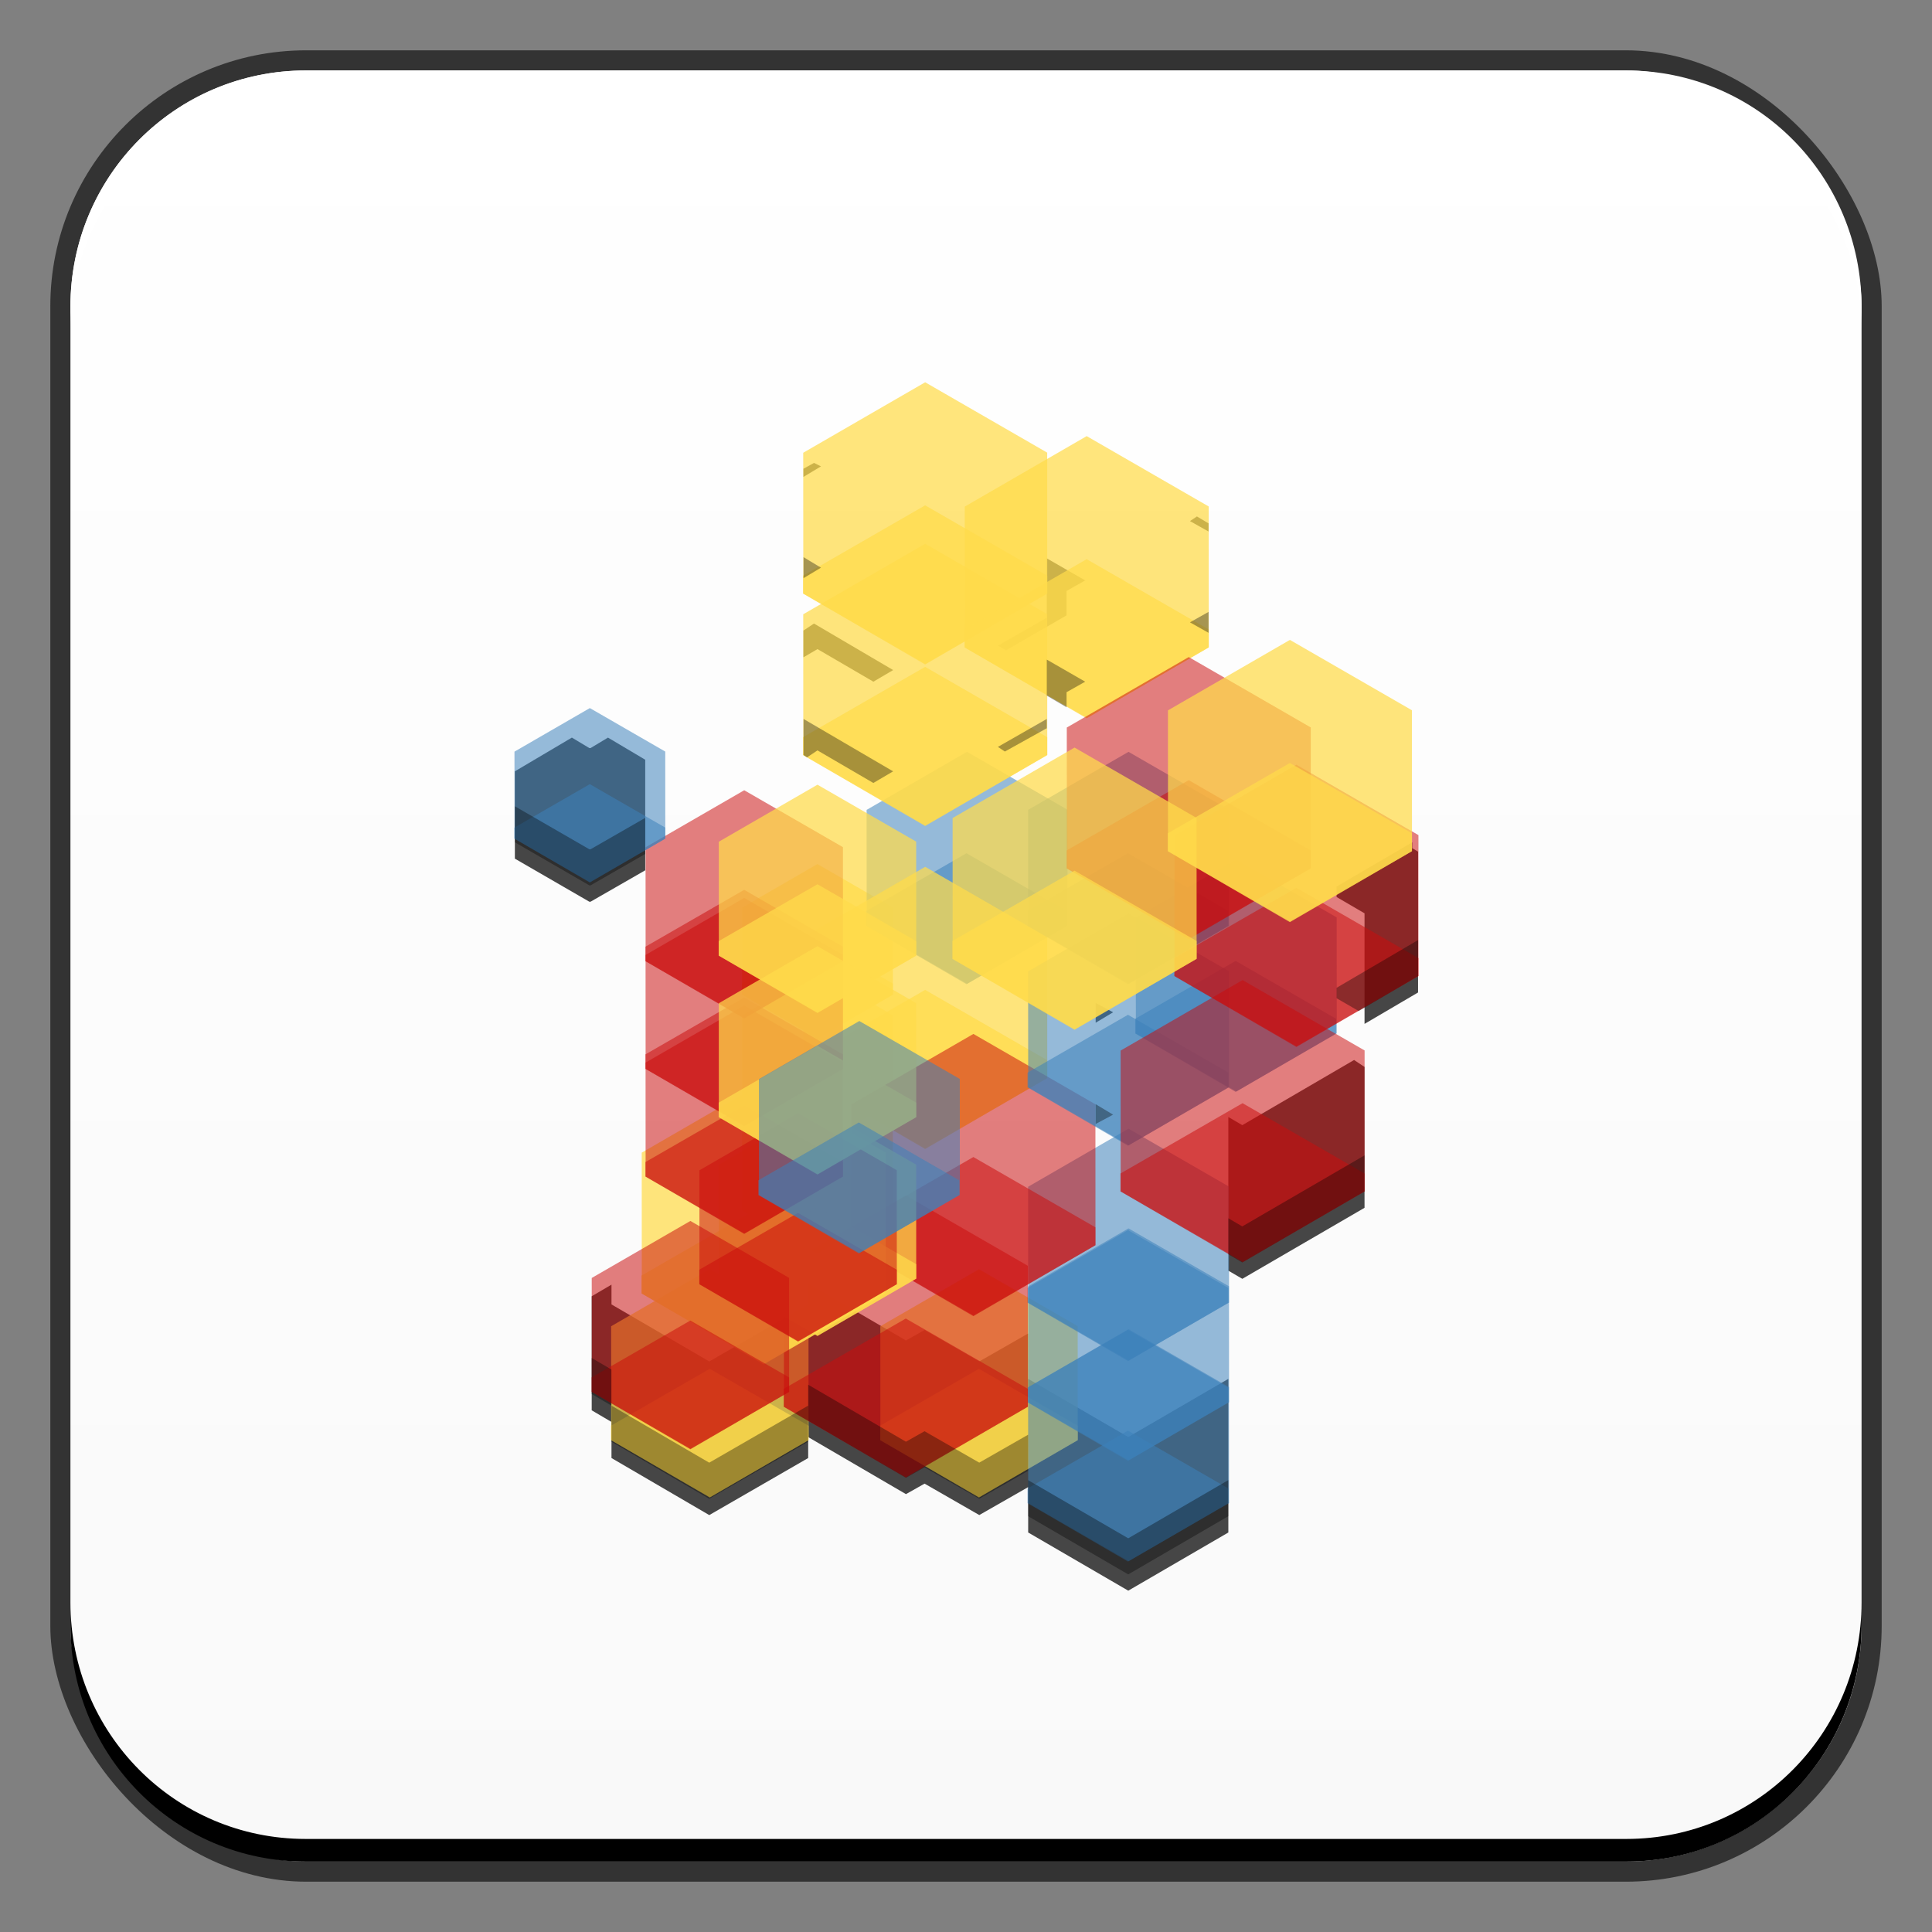 <?xml version="1.0" encoding="UTF-8" standalone="no"?>
<!-- Created with Inkscape (http://www.inkscape.org/) -->

<svg
   xmlns:dc="http://purl.org/dc/elements/1.1/"
   xmlns:cc="http://creativecommons.org/ns#"
   xmlns:rdf="http://www.w3.org/1999/02/22-rdf-syntax-ns#"
   xmlns:svg="http://www.w3.org/2000/svg"
   xmlns="http://www.w3.org/2000/svg"
   xmlns:xlink="http://www.w3.org/1999/xlink"
   xmlns:sodipodi="http://sodipodi.sourceforge.net/DTD/sodipodi-0.dtd"
   xmlns:inkscape="http://www.inkscape.org/namespaces/inkscape"
   width="48"
   height="48"
   id="svg2"
   version="1.1"
   inkscape:version="0.48+devel r12149"
   sodipodi:docname="nepomuk.svg">
  <rect width="100%" height="100%" fill="#808080" stroke="none"/>
  <defs
     id="defs4">
    <linearGradient
       y2="-1004.862"
       x2="24.125"
       y1="-1052.612"
       x1="24.125"
       gradientUnits="userSpaceOnUse"
       id="linearGradient3133"
       xlink:href="#linearGradient1549"
       inkscape:collect="always"
       gradientTransform="translate(0,-1.7671406e-5)" />
    <linearGradient
       inkscape:collect="always"
       id="linearGradient1549">
      <stop
         style="stop-color:#f9f9f9;stop-opacity:1"
         offset="0"
         id="stop1551" />
      <stop
         style="stop-color:#ffffff;stop-opacity:1"
         offset="1"
         id="stop1553" />
    </linearGradient>
    <linearGradient
       inkscape:collect="always"
       xlink:href="#linearGradient1549"
       id="linearGradient1648"
       x1="25.456"
       y1="1051.125"
       x2="25.456"
       y2="1005.693"
       gradientUnits="userSpaceOnUse" />
  </defs>
  <sodipodi:namedview
     id="base"
     pagecolor="#ffffff"
     bordercolor="#666666"
     borderopacity="1.0"
     inkscape:pageopacity="0.0"
     inkscape:pageshadow="2"
     inkscape:zoom="5.6568545"
     inkscape:cx="58.402975"
     inkscape:cy="23.705534"
     inkscape:document-units="px"
     inkscape:current-layer="layer1"
     showgrid="false"
     inkscape:window-width="1366"
     inkscape:window-height="714"
     inkscape:window-x="0"
     inkscape:window-y="30"
     inkscape:window-maximized="1">
    <inkscape:grid
       type="xygrid"
       id="grid3850" />
  </sodipodi:namedview>
  <g
     inkscape:label="Capa 1"
     inkscape:groupmode="layer"
     id="layer1"
     transform="translate(0,-1004.362)">
    <rect
       style="color:#000000;fill:#333333;fill-opacity:1;fill-rule:nonzero;stroke:none;stroke-width:0.2;marker:none;visibility:visible;display:inline;overflow:visible;enable-background:accumulate"
       id="rect6294"
       width="45.5"
       height="45.5"
       x="1.25"
       y="1005.612"
       ry="6.357" />
    <rect
       ry="5.857"
       y="1006.112"
       x="1.75"
       height="44.5"
       width="44.5"
       id="rect6296"
       style="color:#000000;fill:url(#linearGradient1648);fill-opacity:1.0;fill-rule:nonzero;stroke:none;stroke-width:0.2;marker:none;visibility:visible;display:inline;overflow:visible;enable-background:accumulate" />
    <path
       id="path6361"
       d="m 1.75,1012.55 0,-0.562 c 0,-3.244 2.599,-5.875 5.844,-5.875 l 32.812,0 c 3.245,0 5.844,2.631 5.844,5.875 l 0,0.562 c 0,-3.244 -2.599,-5.875 -5.844,-5.875 l -32.812,0 C 4.349,1006.675 1.75,1009.305 1.75,1012.55 Z"
       style="color:#000000;fill:#ffffff;fill-opacity:1;fill-rule:nonzero;stroke:none;stroke-width:0.2;marker:none;visibility:visible;display:inline;overflow:visible;enable-background:accumulate"
       inkscape:connector-curvature="0" />
    <path
       inkscape:connector-curvature="0"
       style="color:#000000;fill:#000000;fill-opacity:1;fill-rule:nonzero;stroke:none;stroke-width:0.2;marker:none;visibility:visible;display:inline;overflow:visible;enable-background:accumulate"
       d="m 1.75,1044.175 0,0.562 c 0,3.244 2.599,5.875 5.844,5.875 l 32.812,0 c 3.245,0 5.844,-2.631 5.844,-5.875 l 0,-0.562 c 0,3.244 -2.599,5.875 -5.844,5.875 l -32.812,0 C 4.349,1050.05 1.75,1047.419 1.75,1044.175 Z"
       id="path6388" />
    <g
       transform="matrix(0.938,0,0,0.938,1.5,64.272)"
       id="g3479">
      <path
         inkscape:connector-curvature="0"
         id="path2652"
         d="m 19.961,1014.489 -0.277,0.154 0,0.216 0.462,-0.278 L 19.961,1014.489 z m 10.143,1.418 -0.185,0.123 0.493,0.277 0,-0.216 L 30.104,1015.907 z m -3.977,1.11 0,1.11 0,0.462 -1.295,0.74 0.216,0.123 1.603,-0.925 0,-0.647 0.493,-0.278 L 26.127,1017.017 z m -6.166,1.726 -0.277,0.185 0,0.709 0.37,-0.216 1.48,0.863 0.524,-0.308 L 19.961,1018.744 z m -6.412,3.021 -1.511,0.894 0,2.004 0,0.278 0,0.031 1.973,1.141 0.031,0 1.449,-0.832 0,-1.171 0,-0.031 0,-0.37 0,-1.357 -0.987,-0.586 -0.462,0.277 -0.031,0 L 13.549,1021.765 z m 22.258,2.775 -2.004,1.171 0,0.216 0,0.061 0.74,0.432 0,2.929 1.418,-0.832 0,-0.462 0,-3.268 -0.154,-0.093 L 35.807,1024.539 z m -8.385,4.254 0,0.524 0.462,-0.277 L 27.422,1028.794 z m 6.844,1.511 -2.96,1.726 -0.37,-0.216 0,1.233 0,0.401 0,2.251 0,0.185 0.37,0.216 3.237,-1.881 0,-0.463 0,-3.268 L 34.266,1030.304 z m -14.459,5.919 0,0.154 0,0.401 -2.62,1.511 -2.59,-1.511 0,-0.401 0,-0.123 -0.524,0.308 0,2.62 0,0.37 0,0.031 0.524,0.308 0,0.555 0,0.401 2.59,1.511 2.62,-1.511 0,-0.401 0,-0.154 2.59,1.511 0.493,-0.278 1.449,0.832 1.295,-0.74 0,0.801 0,0.401 2.651,1.541 2.651,-1.541 0,-0.401 0,-2.281 0,-0.37 0,-1.017 -2.651,1.541 -2.651,-1.541 0,-0.401 0,-0.801 -1.295,0.74 -1.449,-0.833 -0.493,0.278 L 19.807,1036.224 Z"
         style="fill:#000000;fill-opacity:0.721;stroke:none" />
      <g
         transform="matrix(0.713,0,0,0.713,5.793,295.707)"
         id="g2182">
        <g
           id="g2086"
           transform="matrix(0.618,0,0,0.618,5.166,390.728)">
          <path
             transform="matrix(0.734,-0.197,0.197,0.734,-3.91,1020.742)"
             d="M 37.749,24.054 31.098,25.836 26.23,20.967 28.012,14.317 34.662,12.535 39.531,17.403 Z"
             inkscape:randomized="0"
             inkscape:rounded="0"
             inkscape:flatsided="true"
             sodipodi:arg2="1.3089969"
             sodipodi:arg1="0.78539816"
             sodipodi:r2="5.9627752"
             sodipodi:r1="6.8852196"
             sodipodi:cy="19.185398"
             sodipodi:cx="32.880466"
             sodipodi:sides="6"
             id="path2088"
             style="fill:#ffdb4b;fill-opacity:0.725;stroke:none"
             sodipodi:type="star" />
          <path
             inkscape:connector-curvature="0"
             id="path2090"
             d="m 24,1027.686 -4.535,2.612 0,0.665 4.535,2.636 4.535,-2.636 0,-0.665 L 24,1027.686 Z"
             style="fill:#ffdb4b;fill-opacity:0.725;stroke:none" />
        </g>
        <g
           id="g2054"
           transform="matrix(0.809,0,0,0.809,6.583,210.364)">
          <path
             transform="matrix(0.734,-0.197,0.197,0.734,-3.91,1020.742)"
             d="M 37.749,24.054 31.098,25.836 26.23,20.967 28.012,14.317 34.662,12.535 39.531,17.403 Z"
             inkscape:randomized="0"
             inkscape:rounded="0"
             inkscape:flatsided="true"
             sodipodi:arg2="1.3089969"
             sodipodi:arg1="0.78539816"
             sodipodi:r2="5.9627752"
             sodipodi:r1="6.8852196"
             sodipodi:cy="19.185398"
             sodipodi:cx="32.880466"
             sodipodi:sides="6"
             id="path2056"
             style="fill:#ffdb4b;fill-opacity:0.725;stroke:none"
             sodipodi:type="star" />
          <path
             inkscape:connector-curvature="0"
             id="path2058"
             d="m 24,1027.686 -4.535,2.612 0,0.665 4.535,2.636 4.535,-2.636 0,-0.665 L 24,1027.686 Z"
             style="fill:#ffdb4b;fill-opacity:0.725;stroke:none" />
        </g>
        <g
           transform="matrix(0.809,0,0,0.809,-3.417,210.364)"
           id="g2048">
          <path
             sodipodi:type="star"
             style="fill:#ffdb4b;fill-opacity:0.725;stroke:none"
             id="path2050"
             sodipodi:sides="6"
             sodipodi:cx="32.880466"
             sodipodi:cy="19.185398"
             sodipodi:r1="6.8852196"
             sodipodi:r2="5.9627752"
             sodipodi:arg1="0.78539816"
             sodipodi:arg2="1.3089969"
             inkscape:flatsided="true"
             inkscape:rounded="0"
             inkscape:randomized="0"
             d="M 37.749,24.054 31.098,25.836 26.23,20.967 28.012,14.317 34.662,12.535 39.531,17.403 Z"
             transform="matrix(0.734,-0.197,0.197,0.734,-3.91,1020.742)" />
          <path
             style="fill:#ffdb4b;fill-opacity:0.725;stroke:none"
             d="m 24,1027.686 -4.535,2.612 0,0.665 4.535,2.636 4.535,-2.636 0,-0.665 L 24,1027.686 Z"
             id="path2052"
             inkscape:connector-curvature="0" />
        </g>
        <g
           id="g2128"
           transform="matrix(1.331,0,0,1.331,-16.457,-356.509)">
          <path
             transform="matrix(0.454,-0.122,0.122,0.454,14.298,1031.86)"
             d="M 37.749,24.054 31.098,25.836 26.23,20.967 28.012,14.317 34.662,12.535 39.531,17.403 Z"
             inkscape:randomized="0"
             inkscape:rounded="0"
             inkscape:flatsided="true"
             sodipodi:arg2="1.3089969"
             sodipodi:arg1="0.78539816"
             sodipodi:r2="5.9627752"
             sodipodi:r1="6.8852196"
             sodipodi:cy="19.185398"
             sodipodi:cx="32.880466"
             sodipodi:sides="6"
             id="path2130"
             style="fill:#3c81bb;fill-opacity:0.537;stroke:none"
             sodipodi:type="star" />
          <path
             id="path2132"
             d="m 31.549,1036.153 -2.803,1.615 0,0.411 2.803,1.629 2.803,-1.629 0,-0.411 L 31.549,1036.153 Z"
             style="fill:#3c81bb;fill-opacity:0.537;stroke:none"
             inkscape:connector-curvature="0" />
        </g>
        <g
           transform="matrix(0.618,0,0,0.618,5.166,394.728)"
           id="g2092">
          <path
             sodipodi:type="star"
             style="fill:#ffdb4b;fill-opacity:0.725;stroke:none"
             id="path2094"
             sodipodi:sides="6"
             sodipodi:cx="32.880466"
             sodipodi:cy="19.185398"
             sodipodi:r1="6.8852196"
             sodipodi:r2="5.9627752"
             sodipodi:arg1="0.78539816"
             sodipodi:arg2="1.3089969"
             inkscape:flatsided="true"
             inkscape:rounded="0"
             inkscape:randomized="0"
             d="M 37.749,24.054 31.098,25.836 26.23,20.967 28.012,14.317 34.662,12.535 39.531,17.403 Z"
             transform="matrix(0.734,-0.197,0.197,0.734,-3.91,1020.742)" />
          <path
             style="fill:#ffdb4b;fill-opacity:0.725;stroke:none"
             d="m 24,1027.686 -4.535,2.612 0,0.665 4.535,2.636 4.535,-2.636 0,-0.665 L 24,1027.686 Z"
             id="path2096"
             inkscape:connector-curvature="0" />
        </g>
        <g
           id="g2038">
          <path
             sodipodi:type="star"
             style="fill:#ffdb4b;fill-opacity:0.725;stroke:none"
             id="path1928"
             sodipodi:sides="6"
             sodipodi:cx="32.880466"
             sodipodi:cy="19.185398"
             sodipodi:r1="6.8852196"
             sodipodi:r2="5.9627752"
             sodipodi:arg1="0.78539816"
             sodipodi:arg2="1.3089969"
             inkscape:flatsided="true"
             inkscape:rounded="0"
             inkscape:randomized="0"
             d="M 37.749,24.054 31.098,25.836 26.23,20.967 28.012,14.317 34.662,12.535 39.531,17.403 Z"
             transform="matrix(0.734,-0.197,0.197,0.734,-3.91,1020.742)" />
          <path
             style="fill:#ffdb4b;fill-opacity:0.725;stroke:none"
             d="m 24,1027.686 -4.535,2.612 0,0.665 4.535,2.636 4.535,-2.636 0,-0.665 L 24,1027.686 Z"
             id="path1930"
             inkscape:connector-curvature="0" />
        </g>
        <g
           id="g2098"
           transform="matrix(0.618,0,0,0.618,5.166,398.728)">
          <path
             transform="matrix(0.734,-0.197,0.197,0.734,-3.91,1020.742)"
             d="M 37.749,24.054 31.098,25.836 26.23,20.967 28.012,14.317 34.662,12.535 39.531,17.403 Z"
             inkscape:randomized="0"
             inkscape:rounded="0"
             inkscape:flatsided="true"
             sodipodi:arg2="1.3089969"
             sodipodi:arg1="0.78539816"
             sodipodi:r2="5.9627752"
             sodipodi:r1="6.8852196"
             sodipodi:cy="19.185398"
             sodipodi:cx="32.880466"
             sodipodi:sides="6"
             id="path2100"
             style="fill:#ffdb4b;fill-opacity:0.725;stroke:none"
             sodipodi:type="star" />
          <path
             inkscape:connector-curvature="0"
             id="path2102"
             d="m 24,1027.686 -4.535,2.612 0,0.665 4.535,2.636 4.535,-2.636 0,-0.665 L 24,1027.686 Z"
             style="fill:#ffdb4b;fill-opacity:0.725;stroke:none" />
        </g>
        <path
           sodipodi:type="star"
           style="fill:#ffdb4b;fill-opacity:0.725;stroke:none"
           id="path1932"
           sodipodi:sides="6"
           sodipodi:cx="32.880466"
           sodipodi:cy="19.185398"
           sodipodi:r1="6.8852196"
           sodipodi:r2="5.9627752"
           sodipodi:arg1="0.78539816"
           sodipodi:arg2="1.3089969"
           inkscape:flatsided="true"
           inkscape:rounded="0"
           inkscape:randomized="0"
           d="M 37.749,24.054 31.098,25.836 26.23,20.967 28.012,14.317 34.662,12.535 39.531,17.403 Z"
           transform="matrix(0.734,-0.197,0.197,0.734,-3.91,1008.742)" />
        <path
           style="fill:#ffdb4b;fill-opacity:0.725;stroke:none"
           d="m 24,1015.686 -4.535,2.612 0,0.665 4.535,2.636 4.535,-2.636 0,-0.665 L 24,1015.686 Z"
           id="path1934"
           inkscape:connector-curvature="0" />
        <path
           transform="matrix(0.734,-0.197,0.197,0.734,-3.91,1002.742)"
           d="M 37.749,24.054 31.098,25.836 26.23,20.967 28.012,14.317 34.662,12.535 39.531,17.403 Z"
           inkscape:randomized="0"
           inkscape:rounded="0"
           inkscape:flatsided="true"
           sodipodi:arg2="1.3089969"
           sodipodi:arg1="0.78539816"
           sodipodi:r2="5.9627752"
           sodipodi:r1="6.8852196"
           sodipodi:cy="19.185398"
           sodipodi:cx="32.880466"
           sodipodi:sides="6"
           id="path1936"
           style="fill:#ffdb4b;fill-opacity:0.725;stroke:none"
           sodipodi:type="star" />
        <path
           inkscape:connector-curvature="0"
           id="path1938"
           d="m 24,1009.686 -4.535,2.612 0,0.665 4.535,2.636 4.535,-2.636 0,-0.665 L 24,1009.686 Z"
           style="fill:#ffdb4b;fill-opacity:0.725;stroke:none" />
        <path
           sodipodi:type="star"
           style="fill:#ffdb4b;fill-opacity:0.725;stroke:none"
           id="path1940"
           sodipodi:sides="6"
           sodipodi:cx="32.880466"
           sodipodi:cy="19.185398"
           sodipodi:r1="6.8852196"
           sodipodi:r2="5.9627752"
           sodipodi:arg1="0.78539816"
           sodipodi:arg2="1.3089969"
           inkscape:flatsided="true"
           inkscape:rounded="0"
           inkscape:randomized="0"
           d="M 37.749,24.054 31.098,25.836 26.23,20.967 28.012,14.317 34.662,12.535 39.531,17.403 Z"
           transform="matrix(0.734,-0.197,0.197,0.734,2.09,1004.742)" />
        <path
           style="fill:#ffdb4b;fill-opacity:0.725;stroke:none"
           d="m 30,1011.686 -4.535,2.612 0,0.665 4.535,2.636 4.535,-2.636 0,-0.665 L 30,1011.686 Z"
           id="path1942"
           inkscape:connector-curvature="0" />
        <g
           id="g1988"
           transform="matrix(1.331,0,0,1.331,-10.457,-342.509)">
          <path
             transform="matrix(0.454,-0.122,0.122,0.454,14.298,1031.86)"
             d="M 37.749,24.054 31.098,25.836 26.23,20.967 28.012,14.317 34.662,12.535 39.531,17.403 Z"
             inkscape:randomized="0"
             inkscape:rounded="0"
             inkscape:flatsided="true"
             sodipodi:arg2="1.3089969"
             sodipodi:arg1="0.78539816"
             sodipodi:r2="5.9627752"
             sodipodi:r1="6.8852196"
             sodipodi:cy="19.185398"
             sodipodi:cx="32.880466"
             sodipodi:sides="6"
             id="path1976"
             style="fill:#3c81bb;fill-opacity:0.537;stroke:none"
             sodipodi:type="star" />
          <path
             id="path1978"
             d="m 31.549,1036.153 -2.803,1.615 0,0.411 2.803,1.629 2.803,-1.629 0,-0.411 L 31.549,1036.153 Z"
             style="fill:#3c81bb;fill-opacity:0.537;stroke:none"
             inkscape:connector-curvature="0" />
        </g>
        <g
           id="g1992"
           transform="matrix(1.331,0,0,1.331,-10.457,-338.806)">
          <path
             sodipodi:type="star"
             style="fill:#3c81bb;fill-opacity:0.537;stroke:none"
             id="path1994"
             sodipodi:sides="6"
             sodipodi:cx="32.880466"
             sodipodi:cy="19.185398"
             sodipodi:r1="6.8852196"
             sodipodi:r2="5.9627752"
             sodipodi:arg1="0.78539816"
             sodipodi:arg2="1.3089969"
             inkscape:flatsided="true"
             inkscape:rounded="0"
             inkscape:randomized="0"
             d="M 37.749,24.054 31.098,25.836 26.23,20.967 28.012,14.317 34.662,12.535 39.531,17.403 Z"
             transform="matrix(0.454,-0.122,0.122,0.454,14.298,1031.86)" />
          <path
             inkscape:connector-curvature="0"
             style="fill:#3c81bb;fill-opacity:0.537;stroke:none"
             d="m 31.549,1036.153 -2.803,1.615 0,0.411 2.803,1.629 2.803,-1.629 0,-0.411 L 31.549,1036.153 Z"
             id="path1996" />
        </g>
        <g
           transform="matrix(1.331,0,0,1.331,-10.457,-335.061)"
           id="g1998">
          <path
             transform="matrix(0.454,-0.122,0.122,0.454,14.298,1031.86)"
             d="M 37.749,24.054 31.098,25.836 26.23,20.967 28.012,14.317 34.662,12.535 39.531,17.403 Z"
             inkscape:randomized="0"
             inkscape:rounded="0"
             inkscape:flatsided="true"
             sodipodi:arg2="1.3089969"
             sodipodi:arg1="0.78539816"
             sodipodi:r2="5.9627752"
             sodipodi:r1="6.8852196"
             sodipodi:cy="19.185398"
             sodipodi:cx="32.880466"
             sodipodi:sides="6"
             id="path2000"
             style="fill:#3c81bb;fill-opacity:0.537;stroke:none"
             sodipodi:type="star" />
          <path
             id="path2002"
             d="m 31.549,1036.153 -2.803,1.615 0,0.411 2.803,1.629 2.803,-1.629 0,-0.411 L 31.549,1036.153 Z"
             style="fill:#3c81bb;fill-opacity:0.537;stroke:none"
             inkscape:connector-curvature="0" />
        </g>
        <g
           id="g2008"
           transform="translate(-48,4)">
          <path
             sodipodi:type="star"
             style="fill:#c90c0c;fill-opacity:0.526;stroke:none"
             id="path2010"
             sodipodi:sides="6"
             sodipodi:cx="32.880466"
             sodipodi:cy="19.185398"
             sodipodi:r1="6.8852196"
             sodipodi:r2="5.9627752"
             sodipodi:arg1="0.78539816"
             sodipodi:arg2="1.3089969"
             inkscape:flatsided="true"
             inkscape:rounded="0"
             inkscape:randomized="0"
             d="M 37.749,24.054 31.098,25.836 26.23,20.967 28.012,14.317 34.662,12.535 39.531,17.403 Z"
             transform="matrix(0.734,-0.197,0.197,0.734,45.881,1022.95)" />
          <path
             inkscape:connector-curvature="0"
             style="fill:#c90c0c;fill-opacity:0.526;stroke:none"
             d="m 73.791,1029.895 -4.535,2.612 0,0.665 4.535,2.636 4.535,-2.636 0,-0.665 L 73.791,1029.895 Z"
             id="path2012" />
        </g>
        <g
           transform="translate(-50.51,10)"
           id="g2014">
          <path
             transform="matrix(0.734,-0.197,0.197,0.734,45.881,1022.95)"
             d="M 37.749,24.054 31.098,25.836 26.23,20.967 28.012,14.317 34.662,12.535 39.531,17.403 Z"
             inkscape:randomized="0"
             inkscape:rounded="0"
             inkscape:flatsided="true"
             sodipodi:arg2="1.3089969"
             sodipodi:arg1="0.78539816"
             sodipodi:r2="5.9627752"
             sodipodi:r1="6.8852196"
             sodipodi:cy="19.185398"
             sodipodi:cx="32.880466"
             sodipodi:sides="6"
             id="path2016"
             style="fill:#c90c0c;fill-opacity:0.526;stroke:none"
             sodipodi:type="star" />
          <path
             id="path2018"
             d="m 73.791,1029.895 -4.535,2.612 0,0.665 4.535,2.636 4.535,-2.636 0,-0.665 L 73.791,1029.895 Z"
             style="fill:#c90c0c;fill-opacity:0.526;stroke:none"
             inkscape:connector-curvature="0" />
        </g>
        <g
           id="g2042"
           transform="translate(-6,8)">
          <path
             transform="matrix(0.734,-0.197,0.197,0.734,-3.91,1020.742)"
             d="M 37.749,24.054 31.098,25.836 26.23,20.967 28.012,14.317 34.662,12.535 39.531,17.403 Z"
             inkscape:randomized="0"
             inkscape:rounded="0"
             inkscape:flatsided="true"
             sodipodi:arg2="1.3089969"
             sodipodi:arg1="0.78539816"
             sodipodi:r2="5.9627752"
             sodipodi:r1="6.8852196"
             sodipodi:cy="19.185398"
             sodipodi:cx="32.880466"
             sodipodi:sides="6"
             id="path2044"
             style="fill:#ffdb4b;fill-opacity:0.725;stroke:none"
             sodipodi:type="star" />
          <path
             inkscape:connector-curvature="0"
             id="path2046"
             d="m 24,1027.686 -4.535,2.612 0,0.665 4.535,2.636 4.535,-2.636 0,-0.665 L 24,1027.686 Z"
             style="fill:#ffdb4b;fill-opacity:0.725;stroke:none" />
        </g>
        <g
           id="g2116"
           transform="matrix(0.809,0,0,0.809,0.583,204.364)">
          <path
             transform="matrix(0.734,-0.197,0.197,0.734,-3.91,1020.742)"
             d="M 37.749,24.054 31.098,25.836 26.23,20.967 28.012,14.317 34.662,12.535 39.531,17.403 Z"
             inkscape:randomized="0"
             inkscape:rounded="0"
             inkscape:flatsided="true"
             sodipodi:arg2="1.3089969"
             sodipodi:arg1="0.78539816"
             sodipodi:r2="5.9627752"
             sodipodi:r1="6.8852196"
             sodipodi:cy="19.185398"
             sodipodi:cx="32.880466"
             sodipodi:sides="6"
             id="path2118"
             style="fill:#ffdb4b;fill-opacity:0.725;stroke:none"
             sodipodi:type="star" />
          <path
             inkscape:connector-curvature="0"
             id="path2120"
             d="m 24,1027.686 -4.535,2.612 0,0.665 4.535,2.636 4.535,-2.636 0,-0.665 L 24,1027.686 Z"
             style="fill:#ffdb4b;fill-opacity:0.725;stroke:none" />
        </g>
        <g
           id="g2020"
           transform="matrix(0.809,0,0,0.809,-40.419,202.784)">
          <path
             sodipodi:type="star"
             style="fill:#c90c0c;fill-opacity:0.526;stroke:none"
             id="path2022"
             sodipodi:sides="6"
             sodipodi:cx="32.880466"
             sodipodi:cy="19.185398"
             sodipodi:r1="6.8852196"
             sodipodi:r2="5.9627752"
             sodipodi:arg1="0.78539816"
             sodipodi:arg2="1.3089969"
             inkscape:flatsided="true"
             inkscape:rounded="0"
             inkscape:randomized="0"
             d="M 37.749,24.054 31.098,25.836 26.23,20.967 28.012,14.317 34.662,12.535 39.531,17.403 Z"
             transform="matrix(0.734,-0.197,0.197,0.734,45.881,1022.95)" />
          <path
             inkscape:connector-curvature="0"
             style="fill:#c90c0c;fill-opacity:0.526;stroke:none"
             d="m 73.791,1029.895 -4.535,2.612 0,0.665 4.535,2.636 4.535,-2.636 0,-0.665 L 73.791,1029.895 Z"
             id="path2024" />
        </g>
        <g
           transform="matrix(0.809,0,0,0.809,-44.419,206.784)"
           id="g2026">
          <path
             transform="matrix(0.734,-0.197,0.197,0.734,45.881,1022.95)"
             d="M 37.749,24.054 31.098,25.836 26.23,20.967 28.012,14.317 34.662,12.535 39.531,17.403 Z"
             inkscape:randomized="0"
             inkscape:rounded="0"
             inkscape:flatsided="true"
             sodipodi:arg2="1.3089969"
             sodipodi:arg1="0.78539816"
             sodipodi:r2="5.9627752"
             sodipodi:r1="6.8852196"
             sodipodi:cy="19.185398"
             sodipodi:cx="32.880466"
             sodipodi:sides="6"
             id="path2028"
             style="fill:#c90c0c;fill-opacity:0.526;stroke:none"
             sodipodi:type="star" />
          <path
             id="path2030"
             d="m 73.791,1029.895 -4.535,2.612 0,0.665 4.535,2.636 4.535,-2.636 0,-0.665 L 73.791,1029.895 Z"
             style="fill:#c90c0c;fill-opacity:0.526;stroke:none"
             inkscape:connector-curvature="0" />
        </g>
        <g
           id="g2032"
           transform="matrix(0.809,0,0,0.809,-42.419,198.784)">
          <path
             sodipodi:type="star"
             style="fill:#c90c0c;fill-opacity:0.526;stroke:none"
             id="path2034"
             sodipodi:sides="6"
             sodipodi:cx="32.880466"
             sodipodi:cy="19.185398"
             sodipodi:r1="6.8852196"
             sodipodi:r2="5.9627752"
             sodipodi:arg1="0.78539816"
             sodipodi:arg2="1.3089969"
             inkscape:flatsided="true"
             inkscape:rounded="0"
             inkscape:randomized="0"
             d="M 37.749,24.054 31.098,25.836 26.23,20.967 28.012,14.317 34.662,12.535 39.531,17.403 Z"
             transform="matrix(0.734,-0.197,0.197,0.734,45.881,1022.95)" />
          <path
             inkscape:connector-curvature="0"
             style="fill:#c90c0c;fill-opacity:0.526;stroke:none"
             d="m 73.791,1029.895 -4.535,2.612 0,0.665 4.535,2.636 4.535,-2.636 0,-0.665 L 73.791,1029.895 Z"
             id="path2036" />
        </g>
        <g
           transform="matrix(0.809,0,0,0.809,-42.419,194.784)"
           id="g2060">
          <path
             transform="matrix(0.734,-0.197,0.197,0.734,45.881,1022.95)"
             d="M 37.749,24.054 31.098,25.836 26.23,20.967 28.012,14.317 34.662,12.535 39.531,17.403 Z"
             inkscape:randomized="0"
             inkscape:rounded="0"
             inkscape:flatsided="true"
             sodipodi:arg2="1.3089969"
             sodipodi:arg1="0.78539816"
             sodipodi:r2="5.9627752"
             sodipodi:r1="6.8852196"
             sodipodi:cy="19.185398"
             sodipodi:cx="32.880466"
             sodipodi:sides="6"
             id="path2062"
             style="fill:#c90c0c;fill-opacity:0.526;stroke:none"
             sodipodi:type="star" />
          <path
             id="path2064"
             d="m 73.791,1029.895 -4.535,2.612 0,0.665 4.535,2.636 4.535,-2.636 0,-0.665 L 73.791,1029.895 Z"
             style="fill:#c90c0c;fill-opacity:0.526;stroke:none"
             inkscape:connector-curvature="0" />
        </g>
        <g
           id="g2066"
           transform="matrix(0.809,0,0,0.809,-42.419,190.784)">
          <path
             sodipodi:type="star"
             style="fill:#c90c0c;fill-opacity:0.526;stroke:none"
             id="path2068"
             sodipodi:sides="6"
             sodipodi:cx="32.880466"
             sodipodi:cy="19.185398"
             sodipodi:r1="6.8852196"
             sodipodi:r2="5.9627752"
             sodipodi:arg1="0.78539816"
             sodipodi:arg2="1.3089969"
             inkscape:flatsided="true"
             inkscape:rounded="0"
             inkscape:randomized="0"
             d="M 37.749,24.054 31.098,25.836 26.23,20.967 28.012,14.317 34.662,12.535 39.531,17.403 Z"
             transform="matrix(0.734,-0.197,0.197,0.734,45.881,1022.95)" />
          <path
             inkscape:connector-curvature="0"
             style="fill:#c90c0c;fill-opacity:0.526;stroke:none"
             d="m 73.791,1029.895 -4.535,2.612 0,0.665 4.535,2.636 4.535,-2.636 0,-0.665 L 73.791,1029.895 Z"
             id="path2070" />
        </g>
        <g
           id="g2080"
           transform="matrix(0.618,0,0,0.618,-24.022,383.568)">
          <path
             transform="matrix(0.734,-0.197,0.197,0.734,29.639,1022.95)"
             d="M 37.749,24.054 31.098,25.836 26.23,20.967 28.012,14.317 34.662,12.535 39.531,17.403 Z"
             inkscape:randomized="0"
             inkscape:rounded="0"
             inkscape:flatsided="true"
             sodipodi:arg2="1.3089969"
             sodipodi:arg1="0.78539816"
             sodipodi:r2="5.9627752"
             sodipodi:r1="6.8852196"
             sodipodi:cy="19.185398"
             sodipodi:cx="32.880466"
             sodipodi:sides="6"
             id="path2082"
             style="fill:#3c81bb;fill-opacity:0.537;stroke:none"
             sodipodi:type="star" />
          <path
             id="path2084"
             d="m 57.549,1029.895 -4.535,2.612 0,0.665 4.535,2.636 4.535,-2.636 0,-0.665 L 57.549,1029.895 Z"
             style="fill:#3c81bb;fill-opacity:0.537;stroke:none"
             inkscape:connector-curvature="0" />
        </g>
        <g
           id="g2104"
           transform="matrix(0.809,0,0,0.809,0.583,192.364)">
          <path
             transform="matrix(0.734,-0.197,0.197,0.734,-3.91,1020.742)"
             d="M 37.749,24.054 31.098,25.836 26.23,20.967 28.012,14.317 34.662,12.535 39.531,17.403 Z"
             inkscape:randomized="0"
             inkscape:rounded="0"
             inkscape:flatsided="true"
             sodipodi:arg2="1.3089969"
             sodipodi:arg1="0.78539816"
             sodipodi:r2="5.9627752"
             sodipodi:r1="6.8852196"
             sodipodi:cy="19.185398"
             sodipodi:cx="32.880466"
             sodipodi:sides="6"
             id="path2106"
             style="fill:#ffdb4b;fill-opacity:0.725;stroke:none"
             sodipodi:type="star" />
          <path
             inkscape:connector-curvature="0"
             id="path2108"
             d="m 24,1027.686 -4.535,2.612 0,0.665 4.535,2.636 4.535,-2.636 0,-0.665 L 24,1027.686 Z"
             style="fill:#ffdb4b;fill-opacity:0.725;stroke:none" />
        </g>
        <g
           transform="matrix(0.809,0,0,0.809,0.583,198.364)"
           id="g2110">
          <path
             sodipodi:type="star"
             style="fill:#ffdb4b;fill-opacity:0.725;stroke:none"
             id="path2112"
             sodipodi:sides="6"
             sodipodi:cx="32.880466"
             sodipodi:cy="19.185398"
             sodipodi:r1="6.8852196"
             sodipodi:r2="5.9627752"
             sodipodi:arg1="0.78539816"
             sodipodi:arg2="1.3089969"
             inkscape:flatsided="true"
             inkscape:rounded="0"
             inkscape:randomized="0"
             d="M 37.749,24.054 31.098,25.836 26.23,20.967 28.012,14.317 34.662,12.535 39.531,17.403 Z"
             transform="matrix(0.734,-0.197,0.197,0.734,-3.91,1020.742)" />
          <path
             style="fill:#ffdb4b;fill-opacity:0.725;stroke:none"
             d="m 24,1027.686 -4.535,2.612 0,0.665 4.535,2.636 4.535,-2.636 0,-0.665 L 24,1027.686 Z"
             id="path2114"
             inkscape:connector-curvature="0" />
        </g>
        <g
           transform="matrix(1.331,0,0,1.331,-20.457,-346.509)"
           id="g2122">
          <path
             sodipodi:type="star"
             style="fill:#3c81bb;fill-opacity:0.537;stroke:none"
             id="path2124"
             sodipodi:sides="6"
             sodipodi:cx="32.880466"
             sodipodi:cy="19.185398"
             sodipodi:r1="6.8852196"
             sodipodi:r2="5.9627752"
             sodipodi:arg1="0.78539816"
             sodipodi:arg2="1.3089969"
             inkscape:flatsided="true"
             inkscape:rounded="0"
             inkscape:randomized="0"
             d="M 37.749,24.054 31.098,25.836 26.23,20.967 28.012,14.317 34.662,12.535 39.531,17.403 Z"
             transform="matrix(0.454,-0.122,0.122,0.454,14.298,1031.86)" />
          <path
             inkscape:connector-curvature="0"
             style="fill:#3c81bb;fill-opacity:0.537;stroke:none"
             d="m 31.549,1036.153 -2.803,1.615 0,0.411 2.803,1.629 2.803,-1.629 0,-0.411 L 31.549,1036.153 Z"
             id="path2126" />
        </g>
        <g
           transform="matrix(1.331,0,0,1.331,-10.457,-350.509)"
           id="g2134">
          <path
             sodipodi:type="star"
             style="fill:#3c81bb;fill-opacity:0.537;stroke:none"
             id="path2136"
             sodipodi:sides="6"
             sodipodi:cx="32.880466"
             sodipodi:cy="19.185398"
             sodipodi:r1="6.8852196"
             sodipodi:r2="5.9627752"
             sodipodi:arg1="0.78539816"
             sodipodi:arg2="1.3089969"
             inkscape:flatsided="true"
             inkscape:rounded="0"
             inkscape:randomized="0"
             d="M 37.749,24.054 31.098,25.836 26.23,20.967 28.012,14.317 34.662,12.535 39.531,17.403 Z"
             transform="matrix(0.454,-0.122,0.122,0.454,14.298,1031.86)" />
          <path
             inkscape:connector-curvature="0"
             style="fill:#3c81bb;fill-opacity:0.537;stroke:none"
             d="m 31.549,1036.153 -2.803,1.615 0,0.411 2.803,1.629 2.803,-1.629 0,-0.411 L 31.549,1036.153 Z"
             id="path2138" />
        </g>
        <g
           id="g2140"
           transform="matrix(1.331,0,0,1.331,-6.457,-352.509)">
          <path
             transform="matrix(0.454,-0.122,0.122,0.454,14.298,1031.86)"
             d="M 37.749,24.054 31.098,25.836 26.23,20.967 28.012,14.317 34.662,12.535 39.531,17.403 Z"
             inkscape:randomized="0"
             inkscape:rounded="0"
             inkscape:flatsided="true"
             sodipodi:arg2="1.3089969"
             sodipodi:arg1="0.78539816"
             sodipodi:r2="5.9627752"
             sodipodi:r1="6.8852196"
             sodipodi:cy="19.185398"
             sodipodi:cx="32.880466"
             sodipodi:sides="6"
             id="path2142"
             style="fill:#3c81bb;fill-opacity:0.537;stroke:none"
             sodipodi:type="star" />
          <path
             id="path2144"
             d="m 31.549,1036.153 -2.803,1.615 0,0.411 2.803,1.629 2.803,-1.629 0,-0.411 L 31.549,1036.153 Z"
             style="fill:#3c81bb;fill-opacity:0.537;stroke:none"
             inkscape:connector-curvature="0" />
        </g>
        <g
           transform="matrix(1.331,0,0,1.331,-10.457,-356.509)"
           id="g2146">
          <path
             sodipodi:type="star"
             style="fill:#3c81bb;fill-opacity:0.537;stroke:none"
             id="path2148"
             sodipodi:sides="6"
             sodipodi:cx="32.880466"
             sodipodi:cy="19.185398"
             sodipodi:r1="6.8852196"
             sodipodi:r2="5.9627752"
             sodipodi:arg1="0.78539816"
             sodipodi:arg2="1.3089969"
             inkscape:flatsided="true"
             inkscape:rounded="0"
             inkscape:randomized="0"
             d="M 37.749,24.054 31.098,25.836 26.23,20.967 28.012,14.317 34.662,12.535 39.531,17.403 Z"
             transform="matrix(0.454,-0.122,0.122,0.454,14.298,1031.86)" />
          <path
             inkscape:connector-curvature="0"
             style="fill:#3c81bb;fill-opacity:0.537;stroke:none"
             d="m 31.549,1036.153 -2.803,1.615 0,0.411 2.803,1.629 2.803,-1.629 0,-0.411 L 31.549,1036.153 Z"
             id="path2150" />
        </g>
        <g
           id="g2152"
           transform="translate(-38,2)">
          <path
             sodipodi:type="star"
             style="fill:#c90c0c;fill-opacity:0.526;stroke:none"
             id="path2154"
             sodipodi:sides="6"
             sodipodi:cx="32.880466"
             sodipodi:cy="19.185398"
             sodipodi:r1="6.8852196"
             sodipodi:r2="5.9627752"
             sodipodi:arg1="0.78539816"
             sodipodi:arg2="1.3089969"
             inkscape:flatsided="true"
             inkscape:rounded="0"
             inkscape:randomized="0"
             d="M 37.749,24.054 31.098,25.836 26.23,20.967 28.012,14.317 34.662,12.535 39.531,17.403 Z"
             transform="matrix(0.734,-0.197,0.197,0.734,45.881,1022.95)" />
          <path
             inkscape:connector-curvature="0"
             style="fill:#c90c0c;fill-opacity:0.526;stroke:none"
             d="m 73.791,1029.895 -4.535,2.612 0,0.665 4.535,2.636 4.535,-2.636 0,-0.665 L 73.791,1029.895 Z"
             id="path2156" />
        </g>
        <g
           transform="translate(-36,-6)"
           id="g2158">
          <path
             transform="matrix(0.734,-0.197,0.197,0.734,45.881,1022.95)"
             d="M 37.749,24.054 31.098,25.836 26.23,20.967 28.012,14.317 34.662,12.535 39.531,17.403 Z"
             inkscape:randomized="0"
             inkscape:rounded="0"
             inkscape:flatsided="true"
             sodipodi:arg2="1.3089969"
             sodipodi:arg1="0.78539816"
             sodipodi:r2="5.9627752"
             sodipodi:r1="6.8852196"
             sodipodi:cy="19.185398"
             sodipodi:cx="32.880466"
             sodipodi:sides="6"
             id="path2160"
             style="fill:#c90c0c;fill-opacity:0.526;stroke:none"
             sodipodi:type="star" />
          <path
             id="path2162"
             d="m 73.791,1029.895 -4.535,2.612 0,0.665 4.535,2.636 4.535,-2.636 0,-0.665 L 73.791,1029.895 Z"
             style="fill:#c90c0c;fill-opacity:0.526;stroke:none"
             inkscape:connector-curvature="0" />
        </g>
        <g
           id="g2164"
           transform="translate(-40,-10)">
          <path
             sodipodi:type="star"
             style="fill:#c90c0c;fill-opacity:0.526;stroke:none"
             id="path2166"
             sodipodi:sides="6"
             sodipodi:cx="32.880466"
             sodipodi:cy="19.185398"
             sodipodi:r1="6.8852196"
             sodipodi:r2="5.9627752"
             sodipodi:arg1="0.78539816"
             sodipodi:arg2="1.3089969"
             inkscape:flatsided="true"
             inkscape:rounded="0"
             inkscape:randomized="0"
             d="M 37.749,24.054 31.098,25.836 26.23,20.967 28.012,14.317 34.662,12.535 39.531,17.403 Z"
             transform="matrix(0.734,-0.197,0.197,0.734,45.881,1022.95)" />
          <path
             inkscape:connector-curvature="0"
             style="fill:#c90c0c;fill-opacity:0.526;stroke:none"
             d="m 73.791,1029.895 -4.535,2.612 0,0.665 4.535,2.636 4.535,-2.636 0,-0.665 L 73.791,1029.895 Z"
             id="path2168" />
        </g>
        <g
           id="g2170"
           transform="translate(-20,0)">
          <path
             sodipodi:type="star"
             style="fill:#ffdb4b;fill-opacity:0.725;stroke:none"
             id="path2172"
             sodipodi:sides="6"
             sodipodi:cx="32.880466"
             sodipodi:cy="19.185398"
             sodipodi:r1="6.8852196"
             sodipodi:r2="5.9627752"
             sodipodi:arg1="0.78539816"
             sodipodi:arg2="1.3089969"
             inkscape:flatsided="true"
             inkscape:rounded="0"
             inkscape:randomized="0"
             d="M 37.749,24.054 31.098,25.836 26.23,20.967 28.012,14.317 34.662,12.535 39.531,17.403 Z"
             transform="matrix(0.734,-0.197,0.197,0.734,29.639,1012.312)" />
          <path
             style="fill:#ffdb4b;fill-opacity:0.725;stroke:none"
             d="m 57.549,1019.257 -4.535,2.612 0,0.665 4.535,2.636 4.535,-2.636 0,-0.665 L 57.549,1019.257 Z"
             id="path2174"
             inkscape:connector-curvature="0" />
        </g>
        <g
           transform="translate(-28,4)"
           id="g2176">
          <path
             transform="matrix(0.734,-0.197,0.197,0.734,29.639,1012.312)"
             d="M 37.749,24.054 31.098,25.836 26.23,20.967 28.012,14.317 34.662,12.535 39.531,17.403 Z"
             inkscape:randomized="0"
             inkscape:rounded="0"
             inkscape:flatsided="true"
             sodipodi:arg2="1.3089969"
             sodipodi:arg1="0.78539816"
             sodipodi:r2="5.9627752"
             sodipodi:r1="6.8852196"
             sodipodi:cy="19.185398"
             sodipodi:cx="32.880466"
             sodipodi:sides="6"
             id="path2178"
             style="fill:#ffdb4b;fill-opacity:0.725;stroke:none"
             sodipodi:type="star" />
          <path
             inkscape:connector-curvature="0"
             id="path2180"
             d="m 57.549,1019.257 -4.535,2.612 0,0.665 4.535,2.636 4.535,-2.636 0,-0.665 L 57.549,1019.257 Z"
             style="fill:#ffdb4b;fill-opacity:0.725;stroke:none" />
        </g>
      </g>
      <path
         inkscape:connector-curvature="0"
         id="path2287"
         d="m 19.684,1016.986 0,0.493 0,0.062 0.462,-0.277 L 19.684,1016.986 z m 10.728,1.449 -0.493,0.277 0.493,0.278 0,-0.092 L 30.412,1018.435 z m -4.285,1.264 0,0.956 0.524,0.308 0,-0.401 0.493,-0.278 L 26.127,1019.699 z m -6.443,1.572 0,0.956 0.092,0.062 0.277,-0.185 1.48,0.863 0.524,-0.308 L 19.684,1021.271 z m 6.443,0 -1.295,0.74 0.185,0.123 1.11,-0.617 L 26.127,1021.271 z m -14.089,2.312 0,0.647 0,0.277 0,0.031 1.973,1.141 0.031,0 1.449,-0.832 0,-0.956 -1.449,0.832 -0.031,0 L 12.038,1023.584 z m 23.923,3.545 -2.158,1.264 0,0.277 0.586,0.339 1.572,-0.925 0,-0.462 L 35.962,1027.129 z m -8.54,4.347 0,0.524 0.462,-0.247 L 27.422,1031.476 z m 7.121,1.356 -3.237,1.881 -0.37,-0.216 0,0.956 0.37,0.216 3.237,-1.881 0,-0.462 L 34.543,1032.832 z m -20.47,5.364 0,0.555 0,0.37 0,0.031 0.524,0.308 0,-0.956 L 14.073,1038.197 z m 0.524,1.264 0,0.956 2.59,1.511 2.62,-1.511 0,-0.401 0,-0.154 2.59,1.511 0.493,-0.278 1.449,0.832 1.295,-0.74 0,-0.956 -1.295,0.74 -1.449,-0.832 -0.493,0.278 -2.59,-1.511 0,0.154 0,0.401 -2.62,1.511 L 14.597,1039.46 z m 11.037,1.973 0,0.956 2.651,1.541 2.651,-1.541 0,-0.401 0,-0.555 -2.651,1.541 L 25.634,1041.434 Z"
         style="fill:#000000;fill-opacity:0.344;stroke:none" />
    </g>
  </g>
</svg>
